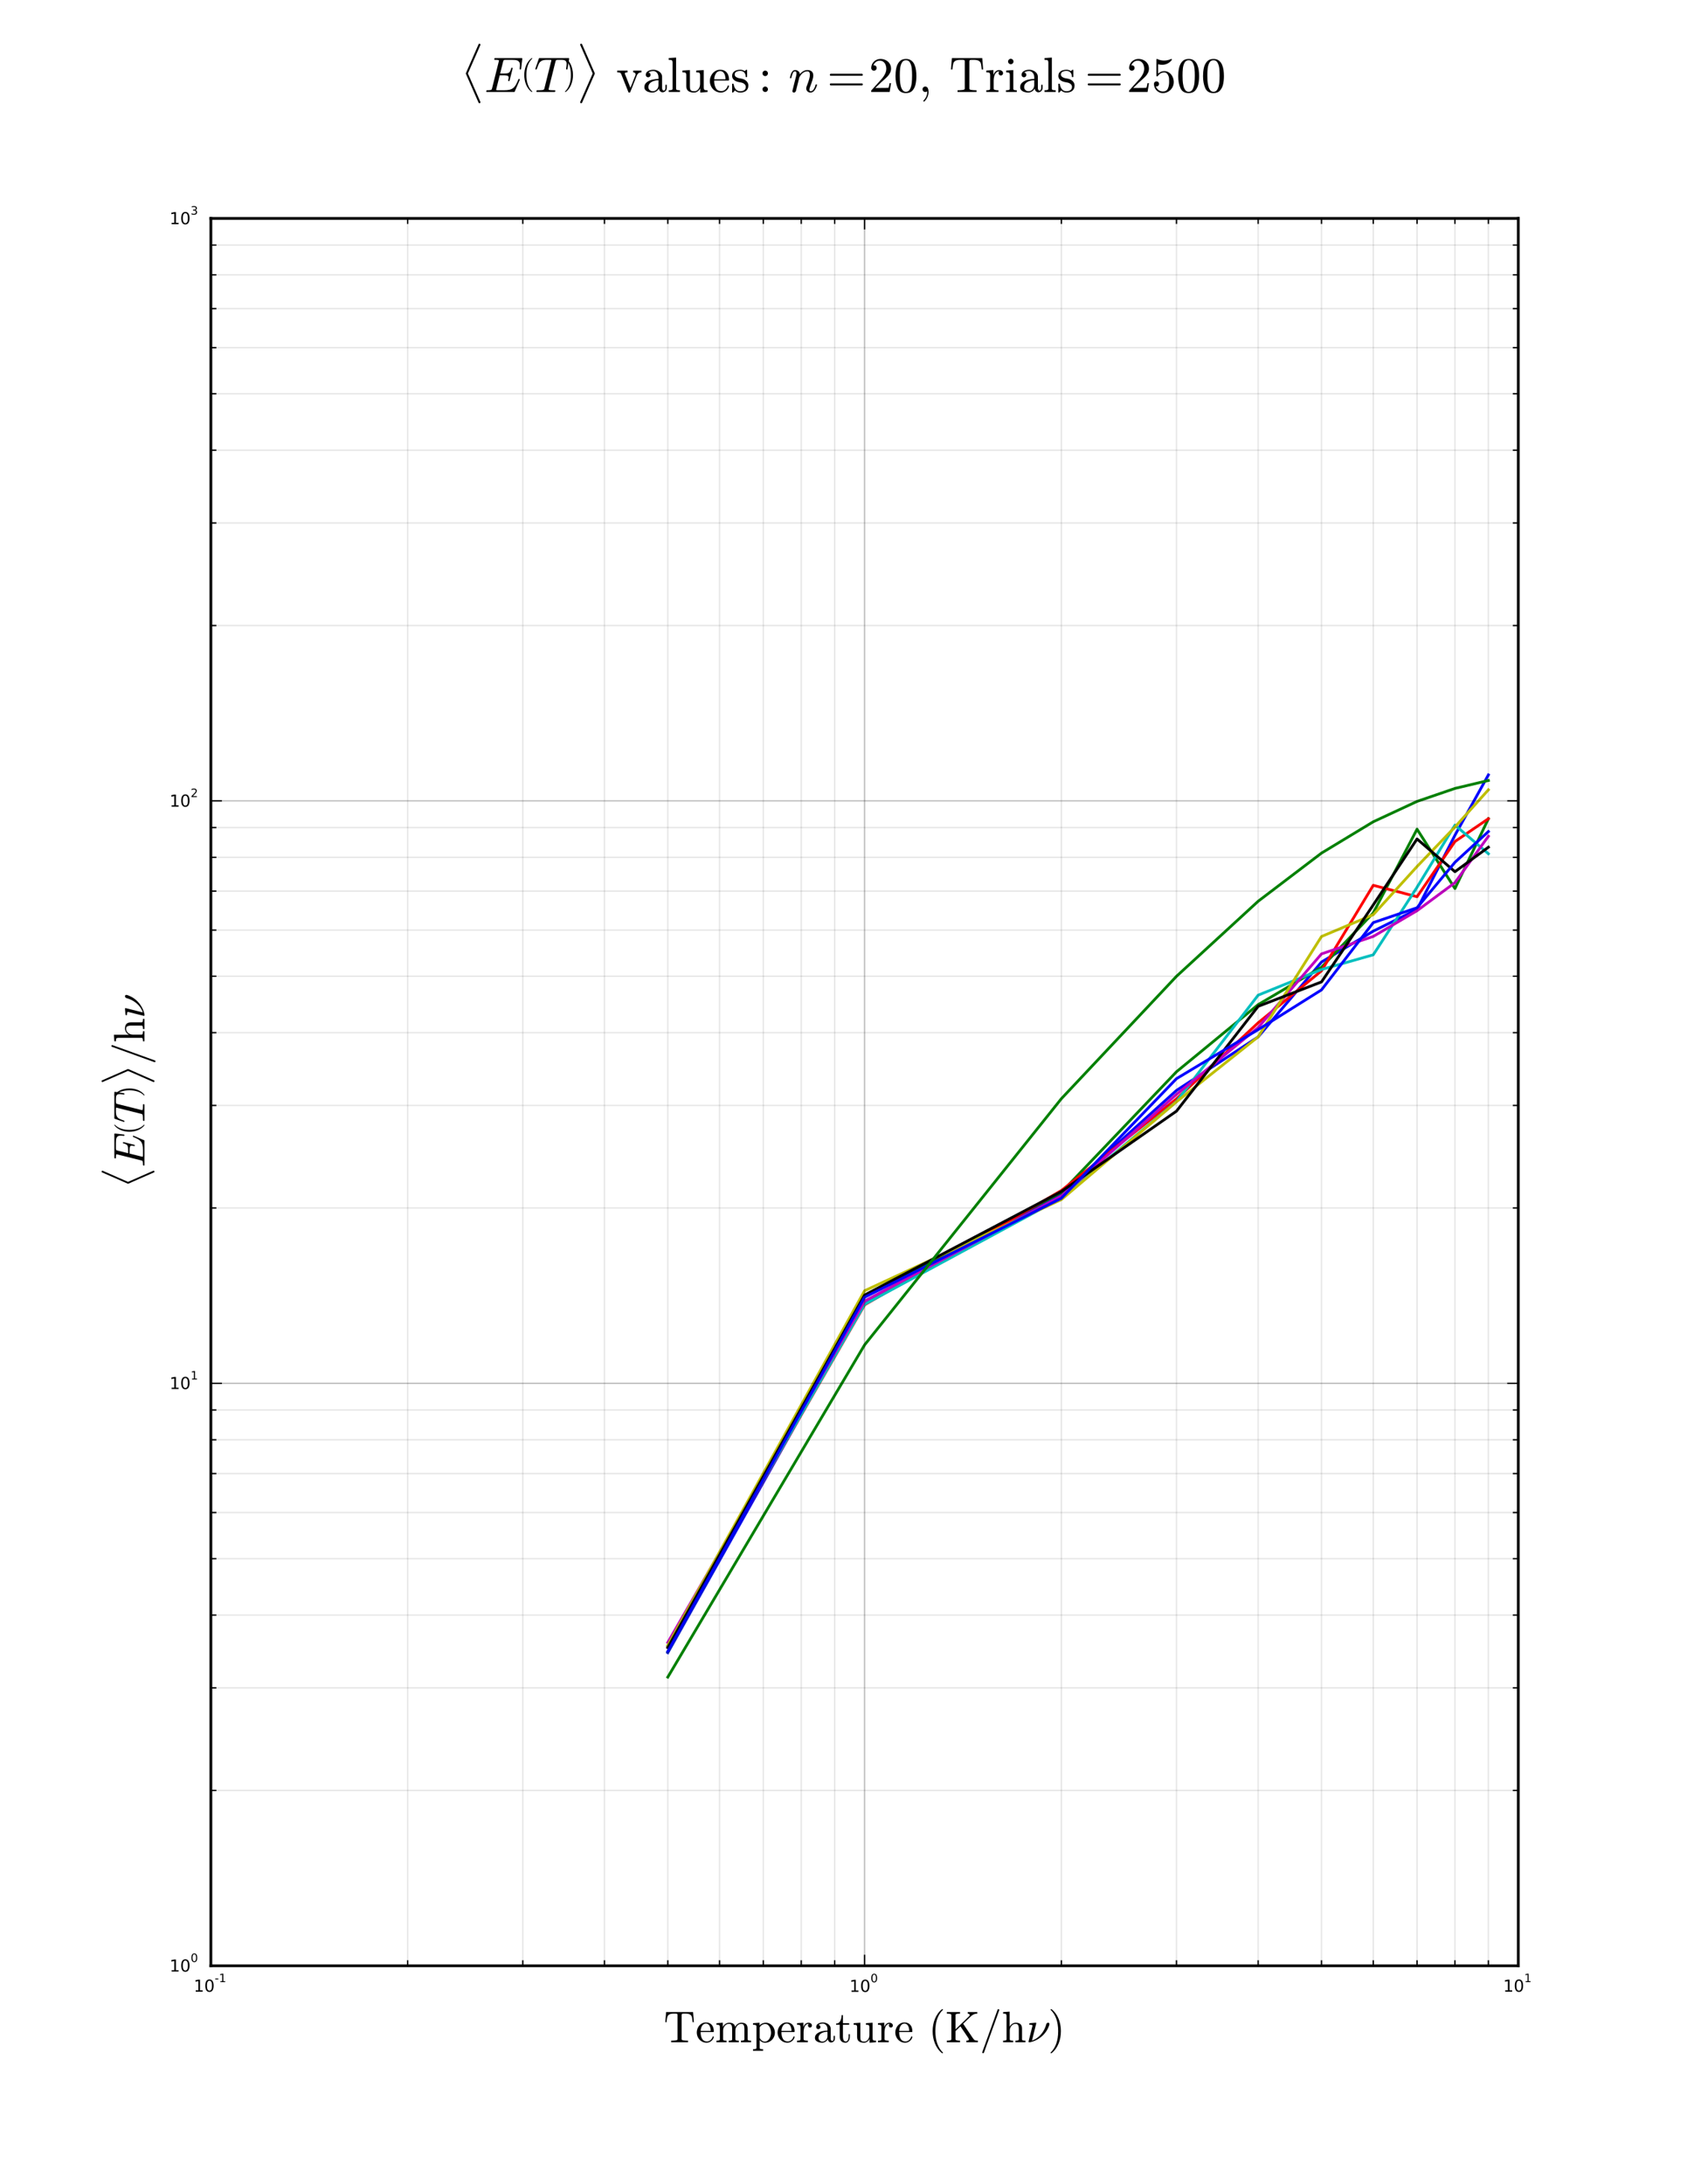 <?xml version="1.0" encoding="utf-8" standalone="no"?>
<!DOCTYPE svg PUBLIC "-//W3C//DTD SVG 1.1//EN"
  "http://www.w3.org/Graphics/SVG/1.1/DTD/svg11.dtd">
<!-- Created with matplotlib (http://matplotlib.org/) -->
<svg height="792pt" version="1.1" viewBox="0 0 612 792" width="612pt" xmlns="http://www.w3.org/2000/svg" xmlns:xlink="http://www.w3.org/1999/xlink">
 <defs>
  <style type="text/css">
*{stroke-linecap:butt;stroke-linejoin:round;}
  </style>
 </defs>
 <g id="figure_1">
  <g id="patch_1">
   <path d="
M0 792
L612 792
L612 0
L0 0
z
" style="fill:#ffffff;"/>
  </g>
  <g id="axes_1">
   <g id="patch_2">
    <path d="
M76.5 712.8
L550.8 712.8
L550.8 79.2
L76.5 79.2
z
" style="fill:#ffffff;"/>
   </g>
   <g id="line2d_1">
    <path clip-path="url(#p9df4629549)" d="
M242.261 599.271
L313.65 471.964
L385.039 433.063
L426.799 395.393
L456.429 375.979
L479.411 348.828
L498.189 337.633
L514.065 329.772
L527.818 302.859
L539.949 280.979" style="fill:none;stroke:#0000ff;stroke-linecap:square;"/>
   </g>
   <g id="line2d_2">
    <path clip-path="url(#p9df4629549)" d="
M242.261 598.978
L313.65 470.253
L385.039 432.383
L426.799 388.625
L456.429 364.277
L479.411 350.726
L498.189 331.029
L514.065 300.665
L527.818 322.195
L539.949 296.882" style="fill:none;stroke:#008000;stroke-linecap:square;"/>
   </g>
   <g id="line2d_3">
    <path clip-path="url(#p9df4629549)" d="
M242.261 596.996
L313.65 473.148
L385.039 431.69
L426.799 398.47
L456.429 370.871
L479.411 352.019
L498.189 321.015
L514.065 325.159
L527.818 305.138
L539.949 296.869" style="fill:none;stroke:#ff0000;stroke-linecap:square;"/>
   </g>
   <g id="line2d_4">
    <path clip-path="url(#p9df4629549)" d="
M242.261 596.775
L313.65 472.958
L385.039 434.381
L426.799 399.414
L456.429 360.843
L479.411 351.54
L498.189 346.216
L514.065 321.72
L527.818 299.182
L539.949 309.573" style="fill:none;stroke:#00bfbf;stroke-linecap:square;"/>
   </g>
   <g id="line2d_5">
    <path clip-path="url(#p9df4629549)" d="
M242.261 595.574
L313.65 471.784
L385.039 433.691
L426.799 396.824
L456.429 372.583
L479.411 345.881
L498.189 339.551
L514.065 330.231
L527.818 320.052
L539.949 303.226" style="fill:none;stroke:#bf00bf;stroke-linecap:square;"/>
   </g>
   <g id="line2d_6">
    <path clip-path="url(#p9df4629549)" d="
M242.261 596.641
L313.65 468.032
L385.039 434.967
L426.799 399.513
L456.429 375.953
L479.411 339.579
L498.189 331.661
L514.065 314.205
L527.818 299.879
L539.949 286.385" style="fill:none;stroke:#bfbf00;stroke-linecap:square;"/>
   </g>
   <g id="line2d_7">
    <path clip-path="url(#p9df4629549)" d="
M242.261 597.456
L313.65 469.602
L385.039 432.051
L426.799 402.904
L456.429 364.907
L479.411 356.045
L498.189 328.12
L514.065 304.219
L527.818 316.087
L539.949 307.207" style="fill:none;stroke:#000000;stroke-linecap:square;"/>
   </g>
   <g id="line2d_8">
    <path clip-path="url(#p9df4629549)" d="
M242.261 598.827
L313.65 470.383
L385.039 434.486
L426.799 391.128
L456.429 373.341
L479.411 358.936
L498.189 334.544
L514.065 329.153
L527.818 312.678
L539.949 301.526" style="fill:none;stroke:#0000ff;stroke-linecap:square;"/>
   </g>
   <g id="line2d_9">
    <path clip-path="url(#p9df4629549)" d="
M242.261 608.131
L313.65 487.674
L385.039 398.387
L426.799 354.012
L456.429 326.796
L479.411 309.33
L498.189 297.974
L514.065 290.597
L527.818 285.886
L539.949 283.006" style="fill:none;stroke:#008000;stroke-linecap:square;"/>
   </g>
   <g id="patch_3">
    <path d="
M76.5 79.2
L550.8 79.2" style="fill:none;stroke:#000000;stroke-linecap:square;stroke-linejoin:miter;"/>
   </g>
   <g id="patch_4">
    <path d="
M550.8 712.8
L550.8 79.2" style="fill:none;stroke:#000000;stroke-linecap:square;stroke-linejoin:miter;"/>
   </g>
   <g id="patch_5">
    <path d="
M76.5 712.8
L550.8 712.8" style="fill:none;stroke:#000000;stroke-linecap:square;stroke-linejoin:miter;"/>
   </g>
   <g id="patch_6">
    <path d="
M76.5 712.8
L76.5 79.2" style="fill:none;stroke:#000000;stroke-linecap:square;stroke-linejoin:miter;"/>
   </g>
   <g id="matplotlib.axis_1">
    <g id="xtick_1">
     <g id="line2d_10">
      <path clip-path="url(#p9df4629549)" d="
M76.5 712.8
L76.5 79.2" style="fill:none;opacity:0.25;stroke:#000000;stroke-linecap:square;stroke-width:0.5;"/>
     </g>
     <g id="line2d_11">
      <defs>
       <path d="
M0 0
L0 -4" id="m93b0483c22" style="stroke:#000000;stroke-width:0.5;"/>
      </defs>
      <g>
       <use style="stroke:#000000;stroke-width:0.5;" x="76.5" xlink:href="#m93b0483c22" y="712.8"/>
      </g>
     </g>
     <g id="line2d_12">
      <defs>
       <path d="
M0 0
L0 4" id="m741efc42ff" style="stroke:#000000;stroke-width:0.5;"/>
      </defs>
      <g>
       <use style="stroke:#000000;stroke-width:0.5;" x="76.5" xlink:href="#m741efc42ff" y="79.2"/>
      </g>
     </g>
     <g id="text_1">
      <!-- $\mathdefault{10^{-1}}$ -->
      <defs>
       <path d="
M12.406 8.297
L28.516 8.297
L28.516 63.922
L10.984 60.406
L10.984 69.391
L28.422 72.906
L38.281 72.906
L38.281 8.297
L54.391 8.297
L54.391 0
L12.406 0
z
" id="DejaVuSans-31"/>
       <path d="
M31.781 66.406
Q24.172 66.406 20.328 58.906
Q16.5 51.422 16.5 36.375
Q16.5 21.391 20.328 13.891
Q24.172 6.391 31.781 6.391
Q39.453 6.391 43.281 13.891
Q47.125 21.391 47.125 36.375
Q47.125 51.422 43.281 58.906
Q39.453 66.406 31.781 66.406
M31.781 74.219
Q44.047 74.219 50.516 64.516
Q56.984 54.828 56.984 36.375
Q56.984 17.969 50.516 8.266
Q44.047 -1.422 31.781 -1.422
Q19.531 -1.422 13.062 8.266
Q6.594 17.969 6.594 36.375
Q6.594 54.828 13.062 64.516
Q19.531 74.219 31.781 74.219" id="DejaVuSans-30"/>
       <path d="
M4.891 31.391
L31.203 31.391
L31.203 23.391
L4.891 23.391
z
" id="DejaVuSans-2d"/>
      </defs>
      <g transform="translate(70.26 722.212)scale(0.06 -0.06)">
       <use transform="translate(0.0 0.153)" xlink:href="#DejaVuSans-31"/>
       <use transform="translate(63.623 0.153)" xlink:href="#DejaVuSans-30"/>
       <use transform="translate(127.246 57.966)scale(0.7)" xlink:href="#DejaVuSans-2d"/>
       <use transform="translate(152.505 57.966)scale(0.7)" xlink:href="#DejaVuSans-31"/>
      </g>
     </g>
    </g>
    <g id="xtick_2">
     <g id="line2d_13">
      <path clip-path="url(#p9df4629549)" d="
M313.65 712.8
L313.65 79.2" style="fill:none;opacity:0.25;stroke:#000000;stroke-linecap:square;stroke-width:0.5;"/>
     </g>
     <g id="line2d_14">
      <g>
       <use style="stroke:#000000;stroke-width:0.5;" x="313.65" xlink:href="#m93b0483c22" y="712.8"/>
      </g>
     </g>
     <g id="line2d_15">
      <g>
       <use style="stroke:#000000;stroke-width:0.5;" x="313.65" xlink:href="#m741efc42ff" y="79.2"/>
      </g>
     </g>
     <g id="text_2">
      <!-- $\mathdefault{10^{0}}$ -->
      <g transform="translate(308.16 722.272)scale(0.06 -0.06)">
       <use transform="translate(0.0 0.234)" xlink:href="#DejaVuSans-31"/>
       <use transform="translate(63.623 0.234)" xlink:href="#DejaVuSans-30"/>
       <use transform="translate(127.246 58.047)scale(0.7)" xlink:href="#DejaVuSans-30"/>
      </g>
     </g>
    </g>
    <g id="xtick_3">
     <g id="line2d_16">
      <path clip-path="url(#p9df4629549)" d="
M550.8 712.8
L550.8 79.2" style="fill:none;opacity:0.25;stroke:#000000;stroke-linecap:square;stroke-width:0.5;"/>
     </g>
     <g id="line2d_17">
      <g>
       <use style="stroke:#000000;stroke-width:0.5;" x="550.8" xlink:href="#m93b0483c22" y="712.8"/>
      </g>
     </g>
     <g id="line2d_18">
      <g>
       <use style="stroke:#000000;stroke-width:0.5;" x="550.8" xlink:href="#m741efc42ff" y="79.2"/>
      </g>
     </g>
     <g id="text_3">
      <!-- $\mathdefault{10^{1}}$ -->
      <g transform="translate(545.31 722.212)scale(0.06 -0.06)">
       <use transform="translate(0.0 0.153)" xlink:href="#DejaVuSans-31"/>
       <use transform="translate(63.623 0.153)" xlink:href="#DejaVuSans-30"/>
       <use transform="translate(127.246 57.966)scale(0.7)" xlink:href="#DejaVuSans-31"/>
      </g>
     </g>
    </g>
    <g id="xtick_4">
     <g id="line2d_19">
      <path clip-path="url(#p9df4629549)" d="
M147.889 712.8
L147.889 79.2" style="fill:none;opacity:0.1;stroke:#000000;stroke-linecap:square;stroke-width:0.5;"/>
     </g>
     <g id="line2d_20">
      <defs>
       <path d="
M0 0
L0 -2" id="m177f7580d0" style="stroke:#000000;stroke-width:0.5;"/>
      </defs>
      <g>
       <use style="stroke:#000000;stroke-width:0.5;" x="147.889" xlink:href="#m177f7580d0" y="712.8"/>
      </g>
     </g>
     <g id="line2d_21">
      <defs>
       <path d="
M0 0
L0 2" id="m5284c7e2a0" style="stroke:#000000;stroke-width:0.5;"/>
      </defs>
      <g>
       <use style="stroke:#000000;stroke-width:0.5;" x="147.889" xlink:href="#m5284c7e2a0" y="79.2"/>
      </g>
     </g>
    </g>
    <g id="xtick_5">
     <g id="line2d_22">
      <path clip-path="url(#p9df4629549)" d="
M189.649 712.8
L189.649 79.2" style="fill:none;opacity:0.1;stroke:#000000;stroke-linecap:square;stroke-width:0.5;"/>
     </g>
     <g id="line2d_23">
      <g>
       <use style="stroke:#000000;stroke-width:0.5;" x="189.649" xlink:href="#m177f7580d0" y="712.8"/>
      </g>
     </g>
     <g id="line2d_24">
      <g>
       <use style="stroke:#000000;stroke-width:0.5;" x="189.649" xlink:href="#m5284c7e2a0" y="79.2"/>
      </g>
     </g>
    </g>
    <g id="xtick_6">
     <g id="line2d_25">
      <path clip-path="url(#p9df4629549)" d="
M219.279 712.8
L219.279 79.2" style="fill:none;opacity:0.1;stroke:#000000;stroke-linecap:square;stroke-width:0.5;"/>
     </g>
     <g id="line2d_26">
      <g>
       <use style="stroke:#000000;stroke-width:0.5;" x="219.279" xlink:href="#m177f7580d0" y="712.8"/>
      </g>
     </g>
     <g id="line2d_27">
      <g>
       <use style="stroke:#000000;stroke-width:0.5;" x="219.279" xlink:href="#m5284c7e2a0" y="79.2"/>
      </g>
     </g>
    </g>
    <g id="xtick_7">
     <g id="line2d_28">
      <path clip-path="url(#p9df4629549)" d="
M242.261 712.8
L242.261 79.2" style="fill:none;opacity:0.1;stroke:#000000;stroke-linecap:square;stroke-width:0.5;"/>
     </g>
     <g id="line2d_29">
      <g>
       <use style="stroke:#000000;stroke-width:0.5;" x="242.261" xlink:href="#m177f7580d0" y="712.8"/>
      </g>
     </g>
     <g id="line2d_30">
      <g>
       <use style="stroke:#000000;stroke-width:0.5;" x="242.261" xlink:href="#m5284c7e2a0" y="79.2"/>
      </g>
     </g>
    </g>
    <g id="xtick_8">
     <g id="line2d_31">
      <path clip-path="url(#p9df4629549)" d="
M261.039 712.8
L261.039 79.2" style="fill:none;opacity:0.1;stroke:#000000;stroke-linecap:square;stroke-width:0.5;"/>
     </g>
     <g id="line2d_32">
      <g>
       <use style="stroke:#000000;stroke-width:0.5;" x="261.039" xlink:href="#m177f7580d0" y="712.8"/>
      </g>
     </g>
     <g id="line2d_33">
      <g>
       <use style="stroke:#000000;stroke-width:0.5;" x="261.039" xlink:href="#m5284c7e2a0" y="79.2"/>
      </g>
     </g>
    </g>
    <g id="xtick_9">
     <g id="line2d_34">
      <path clip-path="url(#p9df4629549)" d="
M276.915 712.8
L276.915 79.2" style="fill:none;opacity:0.1;stroke:#000000;stroke-linecap:square;stroke-width:0.5;"/>
     </g>
     <g id="line2d_35">
      <g>
       <use style="stroke:#000000;stroke-width:0.5;" x="276.915" xlink:href="#m177f7580d0" y="712.8"/>
      </g>
     </g>
     <g id="line2d_36">
      <g>
       <use style="stroke:#000000;stroke-width:0.5;" x="276.915" xlink:href="#m5284c7e2a0" y="79.2"/>
      </g>
     </g>
    </g>
    <g id="xtick_10">
     <g id="line2d_37">
      <path clip-path="url(#p9df4629549)" d="
M290.668 712.8
L290.668 79.2" style="fill:none;opacity:0.1;stroke:#000000;stroke-linecap:square;stroke-width:0.5;"/>
     </g>
     <g id="line2d_38">
      <g>
       <use style="stroke:#000000;stroke-width:0.5;" x="290.668" xlink:href="#m177f7580d0" y="712.8"/>
      </g>
     </g>
     <g id="line2d_39">
      <g>
       <use style="stroke:#000000;stroke-width:0.5;" x="290.668" xlink:href="#m5284c7e2a0" y="79.2"/>
      </g>
     </g>
    </g>
    <g id="xtick_11">
     <g id="line2d_40">
      <path clip-path="url(#p9df4629549)" d="
M302.799 712.8
L302.799 79.2" style="fill:none;opacity:0.1;stroke:#000000;stroke-linecap:square;stroke-width:0.5;"/>
     </g>
     <g id="line2d_41">
      <g>
       <use style="stroke:#000000;stroke-width:0.5;" x="302.799" xlink:href="#m177f7580d0" y="712.8"/>
      </g>
     </g>
     <g id="line2d_42">
      <g>
       <use style="stroke:#000000;stroke-width:0.5;" x="302.799" xlink:href="#m5284c7e2a0" y="79.2"/>
      </g>
     </g>
    </g>
    <g id="xtick_12">
     <g id="line2d_43">
      <path clip-path="url(#p9df4629549)" d="
M385.039 712.8
L385.039 79.2" style="fill:none;opacity:0.1;stroke:#000000;stroke-linecap:square;stroke-width:0.5;"/>
     </g>
     <g id="line2d_44">
      <g>
       <use style="stroke:#000000;stroke-width:0.5;" x="385.039" xlink:href="#m177f7580d0" y="712.8"/>
      </g>
     </g>
     <g id="line2d_45">
      <g>
       <use style="stroke:#000000;stroke-width:0.5;" x="385.039" xlink:href="#m5284c7e2a0" y="79.2"/>
      </g>
     </g>
    </g>
    <g id="xtick_13">
     <g id="line2d_46">
      <path clip-path="url(#p9df4629549)" d="
M426.799 712.8
L426.799 79.2" style="fill:none;opacity:0.1;stroke:#000000;stroke-linecap:square;stroke-width:0.5;"/>
     </g>
     <g id="line2d_47">
      <g>
       <use style="stroke:#000000;stroke-width:0.5;" x="426.799" xlink:href="#m177f7580d0" y="712.8"/>
      </g>
     </g>
     <g id="line2d_48">
      <g>
       <use style="stroke:#000000;stroke-width:0.5;" x="426.799" xlink:href="#m5284c7e2a0" y="79.2"/>
      </g>
     </g>
    </g>
    <g id="xtick_14">
     <g id="line2d_49">
      <path clip-path="url(#p9df4629549)" d="
M456.429 712.8
L456.429 79.2" style="fill:none;opacity:0.1;stroke:#000000;stroke-linecap:square;stroke-width:0.5;"/>
     </g>
     <g id="line2d_50">
      <g>
       <use style="stroke:#000000;stroke-width:0.5;" x="456.429" xlink:href="#m177f7580d0" y="712.8"/>
      </g>
     </g>
     <g id="line2d_51">
      <g>
       <use style="stroke:#000000;stroke-width:0.5;" x="456.429" xlink:href="#m5284c7e2a0" y="79.2"/>
      </g>
     </g>
    </g>
    <g id="xtick_15">
     <g id="line2d_52">
      <path clip-path="url(#p9df4629549)" d="
M479.411 712.8
L479.411 79.2" style="fill:none;opacity:0.1;stroke:#000000;stroke-linecap:square;stroke-width:0.5;"/>
     </g>
     <g id="line2d_53">
      <g>
       <use style="stroke:#000000;stroke-width:0.5;" x="479.411" xlink:href="#m177f7580d0" y="712.8"/>
      </g>
     </g>
     <g id="line2d_54">
      <g>
       <use style="stroke:#000000;stroke-width:0.5;" x="479.411" xlink:href="#m5284c7e2a0" y="79.2"/>
      </g>
     </g>
    </g>
    <g id="xtick_16">
     <g id="line2d_55">
      <path clip-path="url(#p9df4629549)" d="
M498.189 712.8
L498.189 79.2" style="fill:none;opacity:0.1;stroke:#000000;stroke-linecap:square;stroke-width:0.5;"/>
     </g>
     <g id="line2d_56">
      <g>
       <use style="stroke:#000000;stroke-width:0.5;" x="498.189" xlink:href="#m177f7580d0" y="712.8"/>
      </g>
     </g>
     <g id="line2d_57">
      <g>
       <use style="stroke:#000000;stroke-width:0.5;" x="498.189" xlink:href="#m5284c7e2a0" y="79.2"/>
      </g>
     </g>
    </g>
    <g id="xtick_17">
     <g id="line2d_58">
      <path clip-path="url(#p9df4629549)" d="
M514.065 712.8
L514.065 79.2" style="fill:none;opacity:0.1;stroke:#000000;stroke-linecap:square;stroke-width:0.5;"/>
     </g>
     <g id="line2d_59">
      <g>
       <use style="stroke:#000000;stroke-width:0.5;" x="514.065" xlink:href="#m177f7580d0" y="712.8"/>
      </g>
     </g>
     <g id="line2d_60">
      <g>
       <use style="stroke:#000000;stroke-width:0.5;" x="514.065" xlink:href="#m5284c7e2a0" y="79.2"/>
      </g>
     </g>
    </g>
    <g id="xtick_18">
     <g id="line2d_61">
      <path clip-path="url(#p9df4629549)" d="
M527.818 712.8
L527.818 79.2" style="fill:none;opacity:0.1;stroke:#000000;stroke-linecap:square;stroke-width:0.5;"/>
     </g>
     <g id="line2d_62">
      <g>
       <use style="stroke:#000000;stroke-width:0.5;" x="527.818" xlink:href="#m177f7580d0" y="712.8"/>
      </g>
     </g>
     <g id="line2d_63">
      <g>
       <use style="stroke:#000000;stroke-width:0.5;" x="527.818" xlink:href="#m5284c7e2a0" y="79.2"/>
      </g>
     </g>
    </g>
    <g id="xtick_19">
     <g id="line2d_64">
      <path clip-path="url(#p9df4629549)" d="
M539.949 712.8
L539.949 79.2" style="fill:none;opacity:0.1;stroke:#000000;stroke-linecap:square;stroke-width:0.5;"/>
     </g>
     <g id="line2d_65">
      <g>
       <use style="stroke:#000000;stroke-width:0.5;" x="539.949" xlink:href="#m177f7580d0" y="712.8"/>
      </g>
     </g>
     <g id="line2d_66">
      <g>
       <use style="stroke:#000000;stroke-width:0.5;" x="539.949" xlink:href="#m5284c7e2a0" y="79.2"/>
      </g>
     </g>
    </g>
    <g id="text_4">
     <!-- $\mathrm{Temperature\,(K/h\nu )}$ -->
     <defs>
      <path d="
M3.078 0
L3.078 3.516
Q13.375 3.516 13.375 6.688
L13.375 61.625
Q13.375 64.797 3.078 64.797
L3.078 68.312
L33.016 68.312
L33.016 64.797
Q22.703 64.797 22.703 61.625
L22.703 29.203
L53.609 58.891
Q54.891 60.25 54.891 61.625
Q54.891 63.188 53.547 63.984
Q52.203 64.797 50.484 64.797
L50.484 68.312
L72.219 68.312
L72.219 64.797
Q64.016 64.797 57.812 58.891
L40.094 41.891
L62.016 9.422
Q64.703 5.469 66.719 4.484
Q68.75 3.516 73.578 3.516
L73.578 0
L47.406 0
L47.406 3.516
Q49.812 3.516 51.438 4
Q53.078 4.5 53.078 6.297
Q53.078 7.516 51.812 9.422
L33.891 35.984
L22.703 25.203
L22.703 6.688
Q22.703 3.516 33.016 3.516
L33.016 0
z
" id="Cmr10-4b"/>
      <path d="
M5.609 -23
Q5.609 -22.703 5.719 -22.609
L40.484 73.781
Q40.672 74.359 41.156 74.672
Q41.656 75 42.281 75
Q43.172 75 43.719 74.453
Q44.281 73.922 44.281 73
L44.281 72.609
L9.516 -23.781
Q8.938 -25 7.625 -25
Q6.781 -25 6.188 -24.406
Q5.609 -23.828 5.609 -23" id="Cmmi10-3d"/>
      <path d="
M2.984 0
L2.984 3.516
Q6.391 3.516 8.594 4.047
Q10.797 4.594 10.797 6.688
L10.797 33.984
Q10.797 36.672 9.984 37.859
Q9.188 39.062 7.672 39.328
Q6.156 39.594 2.984 39.594
L2.984 43.109
L17.484 44.188
L17.484 34.422
Q19.484 38.719 23.406 41.453
Q27.344 44.188 31.984 44.188
Q43.5 44.188 45.516 34.812
Q47.516 39.016 51.359 41.594
Q55.219 44.188 59.812 44.188
Q64.359 44.188 67.453 42.719
Q70.562 41.266 72.125 38.25
Q73.688 35.25 73.688 30.719
L73.688 6.688
Q73.688 4.594 75.906 4.047
Q78.125 3.516 81.5 3.516
L81.5 0
L58.594 0
L58.594 3.516
Q62.016 3.516 64.203 4.047
Q66.406 4.594 66.406 6.688
L66.406 30.422
Q66.406 35.453 64.984 38.531
Q63.578 41.609 59.188 41.609
Q53.422 41.609 49.656 36.969
Q45.906 32.328 45.906 26.422
L45.906 6.688
Q45.906 4.594 48.094 4.047
Q50.297 3.516 53.719 3.516
L53.719 0
L30.812 0
L30.812 3.516
Q34.234 3.516 36.422 4.047
Q38.625 4.594 38.625 6.688
L38.625 30.422
Q38.625 35.297 37.203 38.453
Q35.797 41.609 31.391 41.609
Q25.594 41.609 21.844 36.969
Q18.109 32.328 18.109 26.422
L18.109 6.688
Q18.109 4.594 20.312 4.047
Q22.516 3.516 25.875 3.516
L25.875 0
z
" id="Cmr10-6d"/>
      <path d="
M6.5 -25
Q5.609 -25 5.609 -24.125
Q5.609 -23.688 5.812 -23.484
Q22.906 -6.781 22.906 25
Q22.906 56.781 6 73.297
Q5.609 73.531 5.609 74.125
Q5.609 74.469 5.875 74.734
Q6.156 75 6.5 75
L7.422 75
Q7.719 75 7.906 74.812
Q15.094 69.141 19.875 61.031
Q24.656 52.938 26.875 43.75
Q29.109 34.578 29.109 25
Q29.109 17.922 27.906 11.062
Q26.703 4.203 24.094 -2.453
Q21.484 -9.125 17.484 -14.766
Q13.484 -20.406 7.906 -24.812
Q7.719 -25 7.422 -25
z
" id="Cmr10-29"/>
      <path d="
M6.297 0
Q5.078 0 5.078 1.312
L13.625 35.297
Q14.016 37.016 14.109 37.984
Q14.109 39.594 7.625 39.594
Q6.594 39.594 6.594 40.922
Q6.641 41.156 6.812 41.797
Q6.984 42.438 7.25 42.766
Q7.516 43.109 8.016 43.109
L21.484 44.188
Q22.703 44.188 22.703 42.922
L12.891 3.719
Q20.797 6.344 27.453 11.953
Q34.125 17.578 38.734 25.188
Q43.359 32.812 45.406 41.016
Q45.797 42.438 46.969 43.312
Q48.141 44.188 49.609 44.188
Q50.922 44.188 51.75 43.406
Q52.594 42.625 52.594 41.312
Q52.594 39.703 51.266 36.406
Q49.953 33.109 48.688 30.516
Q44.734 22.656 38.188 16.109
Q34.078 12.016 29.359 8.844
Q24.656 5.672 19.531 3.438
Q14.406 1.219 8.688 0
z
" id="Cmmi10-ba"/>
      <path d="
M2.594 0
L2.594 3.516
Q6 3.516 8.203 4.047
Q10.406 4.594 10.406 6.688
L10.406 33.984
Q10.406 36.672 9.594 37.859
Q8.797 39.062 7.281 39.328
Q5.766 39.594 2.594 39.594
L2.594 43.109
L16.891 44.188
L16.891 34.422
Q18.5 38.766 21.484 41.469
Q24.469 44.188 28.719 44.188
Q31.688 44.188 34.031 42.422
Q36.375 40.672 36.375 37.797
Q36.375 35.984 35.078 34.641
Q33.797 33.297 31.891 33.297
Q30.031 33.297 28.703 34.609
Q27.391 35.938 27.391 37.797
Q27.391 40.484 29.297 41.609
L28.719 41.609
Q24.656 41.609 22.094 38.672
Q19.531 35.75 18.453 31.391
Q17.391 27.047 17.391 23.094
L17.391 6.688
Q17.391 3.516 27.094 3.516
L27.094 0
z
" id="Cmr10-72"/>
      <path d="
M16.891 0
L16.891 3.516
Q21.922 3.516 26.656 4.078
Q31.391 4.641 31.391 6.688
L31.391 61.625
Q31.391 63.766 30.188 64.281
Q29 64.797 26.312 64.797
L22.125 64.797
Q13.875 64.797 10.406 61.188
Q8.594 59.375 7.812 55.391
Q7.031 51.422 6.5 45.406
L3.609 45.406
L5.516 68.312
L66.609 68.312
L68.5 45.406
L65.578 45.406
Q64.984 51.859 64.281 55.641
Q63.578 59.422 61.719 61.188
Q58.203 64.797 50 64.797
L45.797 64.797
Q44 64.797 43 64.641
Q42 64.5 41.359 63.797
Q40.719 63.094 40.719 61.625
L40.719 6.688
Q40.719 4.641 45.453 4.078
Q50.203 3.516 55.172 3.516
L55.172 0
z
" id="Cmr10-54"/>
      <path d="
M2.984 0
L2.984 3.516
Q6.391 3.516 8.594 4.047
Q10.797 4.594 10.797 6.688
L10.797 59.188
Q10.797 61.859 9.984 63.062
Q9.188 64.266 7.672 64.531
Q6.156 64.797 2.984 64.797
L2.984 68.312
L17.828 69.391
L17.828 35.016
Q19.922 39.156 23.672 41.672
Q27.438 44.188 31.984 44.188
Q38.922 44.188 42.406 40.859
Q45.906 37.547 45.906 30.719
L45.906 6.688
Q45.906 4.594 48.094 4.047
Q50.297 3.516 53.719 3.516
L53.719 0
L30.812 0
L30.812 3.516
Q34.234 3.516 36.422 4.047
Q38.625 4.594 38.625 6.688
L38.625 30.422
Q38.625 35.297 37.203 38.453
Q35.797 41.609 31.391 41.609
Q25.594 41.609 21.844 36.969
Q18.109 32.328 18.109 26.422
L18.109 6.688
Q18.109 4.594 20.312 4.047
Q22.516 3.516 25.875 3.516
L25.875 0
z
" id="Cmr10-68"/>
      <path d="
M31 -24.812
Q25.438 -20.406 21.406 -14.719
Q17.391 -9.031 14.812 -2.578
Q12.25 3.859 10.984 10.891
Q9.719 17.922 9.719 25
Q9.719 32.172 10.984 39.203
Q12.25 46.234 14.859 52.734
Q17.484 59.234 21.531 64.891
Q25.594 70.562 31 74.812
Q31 75 31.5 75
L32.422 75
Q32.719 75 32.953 74.734
Q33.203 74.469 33.203 74.125
Q33.203 73.688 33.016 73.484
Q28.125 68.703 24.875 63.234
Q21.625 57.766 19.641 51.578
Q17.672 45.406 16.797 38.781
Q15.922 32.172 15.922 25
Q15.922 -6.781 32.906 -23.297
Q33.203 -23.578 33.203 -24.125
Q33.203 -24.359 32.938 -24.672
Q32.672 -25 32.422 -25
L31.5 -25
Q31 -25 31 -24.812" id="Cmr10-28"/>
      <path d="
M24.906 -1.125
Q18.797 -1.125 13.688 2.078
Q8.594 5.281 5.688 10.625
Q2.781 15.969 2.781 21.922
Q2.781 27.781 5.438 33.047
Q8.109 38.328 12.859 41.578
Q17.625 44.828 23.484 44.828
Q28.078 44.828 31.469 43.281
Q34.859 41.75 37.062 39.016
Q39.266 36.281 40.375 32.562
Q41.5 28.859 41.5 24.422
Q41.5 23.094 40.484 23.094
L11.531 23.094
L11.531 22.016
Q11.531 13.719 14.875 7.766
Q18.219 1.812 25.781 1.812
Q28.859 1.812 31.469 3.172
Q34.078 4.547 36 6.984
Q37.938 9.422 38.625 12.203
Q38.719 12.547 38.984 12.812
Q39.266 13.094 39.594 13.094
L40.484 13.094
Q41.5 13.094 41.5 11.812
Q40.094 6.156 35.406 2.516
Q30.719 -1.125 24.906 -1.125
M11.625 25.594
L34.422 25.594
Q34.422 29.344 33.375 33.203
Q32.328 37.062 29.875 39.625
Q27.438 42.188 23.484 42.188
Q17.828 42.188 14.719 36.891
Q11.625 31.594 11.625 25.594" id="Cmr10-65"/>
      <path d="
M10.797 11.922
L10.797 33.984
Q10.797 36.672 9.984 37.859
Q9.188 39.062 7.672 39.328
Q6.156 39.594 2.984 39.594
L2.984 43.109
L18.109 44.188
L18.109 11.922
Q18.109 8.016 18.672 5.828
Q19.234 3.656 21.062 2.578
Q22.906 1.516 26.906 1.516
Q32.281 1.516 35.453 6
Q38.625 10.5 38.625 16.219
L38.625 33.984
Q38.625 36.672 37.797 37.859
Q36.969 39.062 35.469 39.328
Q33.984 39.594 30.812 39.594
L30.812 43.109
L45.906 44.188
L45.906 9.078
Q45.906 6.453 46.703 5.25
Q47.516 4.047 49.016 3.781
Q50.531 3.516 53.719 3.516
L53.719 0
L38.922 -1.125
L38.922 7.328
Q37.062 3.562 33.734 1.219
Q30.422 -1.125 26.422 -1.125
Q19.234 -1.125 15.016 1.922
Q10.797 4.984 10.797 11.922" id="Cmr10-75"/>
      <path d="
M10.203 12.016
L10.203 39.594
L1.906 39.594
L1.906 42.188
Q8.453 42.188 11.516 48.281
Q14.594 54.391 14.594 61.531
L17.484 61.531
L17.484 43.109
L31.594 43.109
L31.594 39.594
L17.484 39.594
L17.484 12.203
Q17.484 8.062 18.875 4.938
Q20.266 1.812 23.875 1.812
Q27.297 1.812 28.812 5.109
Q30.328 8.406 30.328 12.203
L30.328 18.109
L33.203 18.109
L33.203 12.016
Q33.203 8.891 32.047 5.828
Q30.906 2.781 28.656 0.828
Q26.422 -1.125 23.188 -1.125
Q17.188 -1.125 13.688 2.469
Q10.203 6.062 10.203 12.016" id="Cmr10-74"/>
      <path d="
M4 9.812
Q4 15.766 8.688 19.5
Q13.375 23.25 19.938 24.781
Q26.516 26.312 32.422 26.312
L32.422 30.422
Q32.422 33.297 31.156 36
Q29.891 38.719 27.484 40.453
Q25.094 42.188 22.219 42.188
Q15.578 42.188 12.109 39.203
Q14.016 39.203 15.25 37.766
Q16.5 36.328 16.5 34.422
Q16.5 32.422 15.078 31
Q13.672 29.594 11.719 29.594
Q9.719 29.594 8.297 31
Q6.891 32.422 6.891 34.422
Q6.891 39.703 11.672 42.266
Q16.453 44.828 22.219 44.828
Q26.266 44.828 30.359 43.094
Q34.469 41.359 37.078 38.125
Q39.703 34.906 39.703 30.609
L39.703 8.109
Q39.703 6.156 40.531 4.516
Q41.359 2.875 43.109 2.875
Q44.781 2.875 45.578 4.531
Q46.391 6.203 46.391 8.109
L46.391 14.5
L49.312 14.5
L49.312 8.109
Q49.312 5.859 48.141 3.828
Q46.969 1.812 44.984 0.609
Q43.016 -0.594 40.719 -0.594
Q37.797 -0.594 35.672 1.672
Q33.547 3.953 33.297 7.078
Q31.453 3.328 27.828 1.094
Q24.219 -1.125 20.125 -1.125
Q16.312 -1.125 12.625 0
Q8.938 1.125 6.469 3.531
Q4 5.953 4 9.812
M12.109 9.812
Q12.109 6.297 14.688 3.906
Q17.281 1.516 20.797 1.516
Q24.031 1.516 26.656 3.125
Q29.297 4.734 30.859 7.516
Q32.422 10.297 32.422 13.375
L32.422 23.781
Q27.875 23.781 23.109 22.281
Q18.359 20.797 15.234 17.625
Q12.109 14.453 12.109 9.812" id="Cmr10-61"/>
      <path d="
M2.594 -19.391
L2.594 -15.922
Q6 -15.922 8.203 -15.328
Q10.406 -14.75 10.406 -12.703
L10.406 35.5
Q10.406 38.234 8.453 38.906
Q6.5 39.594 2.594 39.594
L2.594 43.109
L17.391 44.188
L17.391 37.984
Q20.125 41.016 23.75 42.594
Q27.391 44.188 31.5 44.188
Q37.406 44.188 42.141 40.984
Q46.875 37.797 49.531 32.594
Q52.203 27.391 52.203 21.578
Q52.203 15.531 49.25 10.297
Q46.297 5.078 41.188 1.969
Q36.078 -1.125 29.984 -1.125
Q22.703 -1.125 17.672 4.781
L17.672 -12.703
Q17.672 -14.75 19.891 -15.328
Q22.125 -15.922 25.484 -15.922
L25.484 -19.391
z

M17.672 9.719
Q19.438 6.156 22.562 3.828
Q25.688 1.516 29.391 1.516
Q32.859 1.516 35.516 3.359
Q38.188 5.219 39.984 8.344
Q41.797 11.469 42.641 14.906
Q43.5 18.359 43.5 21.578
Q43.5 25.594 42.062 30.25
Q40.625 34.906 37.672 38.109
Q34.719 41.312 30.516 41.312
Q26.469 41.312 23.062 39.234
Q19.672 37.156 17.672 33.594
z
" id="Cmr10-70"/>
     </defs>
     <g transform="translate(240.77 740.52)scale(0.16 -0.16)">
      <use xlink:href="#Cmr10-54"/>
      <use transform="translate(72.217 0.0)" xlink:href="#Cmr10-65"/>
      <use transform="translate(116.602 0.0)" xlink:href="#Cmr10-6d"/>
      <use transform="translate(199.902 0.0)" xlink:href="#Cmr10-70"/>
      <use transform="translate(255.42 0.0)" xlink:href="#Cmr10-65"/>
      <use transform="translate(299.805 0.0)" xlink:href="#Cmr10-72"/>
      <use transform="translate(338.916 0.0)" xlink:href="#Cmr10-61"/>
      <use transform="translate(388.916 0.0)" xlink:href="#Cmr10-74"/>
      <use transform="translate(427.734 0.0)" xlink:href="#Cmr10-75"/>
      <use transform="translate(483.252 0.0)" xlink:href="#Cmr10-72"/>
      <use transform="translate(522.363 0.0)" xlink:href="#Cmr10-65"/>
      <use transform="translate(600.068 0.0)" xlink:href="#Cmr10-28"/>
      <use transform="translate(638.887 0.0)" xlink:href="#Cmr10-4b"/>
      <use transform="translate(716.572 0.0)" xlink:href="#Cmmi10-3d"/>
      <use transform="translate(766.572 0.0)" xlink:href="#Cmr10-68"/>
      <use transform="translate(822.09 0.0)" xlink:href="#Cmmi10-ba"/>
      <use transform="translate(871.504 0.0)" xlink:href="#Cmr10-29"/>
     </g>
    </g>
   </g>
   <g id="matplotlib.axis_2">
    <g id="ytick_1">
     <g id="line2d_67">
      <path clip-path="url(#p9df4629549)" d="
M76.5 712.8
L550.8 712.8" style="fill:none;opacity:0.25;stroke:#000000;stroke-linecap:square;stroke-width:0.5;"/>
     </g>
     <g id="line2d_68">
      <defs>
       <path d="
M0 0
L4 0" id="m728421d6d4" style="stroke:#000000;stroke-width:0.5;"/>
      </defs>
      <g>
       <use style="stroke:#000000;stroke-width:0.5;" x="76.5" xlink:href="#m728421d6d4" y="712.8"/>
      </g>
     </g>
     <g id="line2d_69">
      <defs>
       <path d="
M0 0
L-4 0" id="mcb0005524f" style="stroke:#000000;stroke-width:0.5;"/>
      </defs>
      <g>
       <use style="stroke:#000000;stroke-width:0.5;" x="550.8" xlink:href="#mcb0005524f" y="712.8"/>
      </g>
     </g>
     <g id="text_5">
      <!-- $\mathdefault{10^{0}}$ -->
      <g transform="translate(61.52 714.912)scale(0.06 -0.06)">
       <use transform="translate(0.0 0.234)" xlink:href="#DejaVuSans-31"/>
       <use transform="translate(63.623 0.234)" xlink:href="#DejaVuSans-30"/>
       <use transform="translate(127.246 58.047)scale(0.7)" xlink:href="#DejaVuSans-30"/>
      </g>
     </g>
    </g>
    <g id="ytick_2">
     <g id="line2d_70">
      <path clip-path="url(#p9df4629549)" d="
M76.5 501.6
L550.8 501.6" style="fill:none;opacity:0.25;stroke:#000000;stroke-linecap:square;stroke-width:0.5;"/>
     </g>
     <g id="line2d_71">
      <g>
       <use style="stroke:#000000;stroke-width:0.5;" x="76.5" xlink:href="#m728421d6d4" y="501.6"/>
      </g>
     </g>
     <g id="line2d_72">
      <g>
       <use style="stroke:#000000;stroke-width:0.5;" x="550.8" xlink:href="#mcb0005524f" y="501.6"/>
      </g>
     </g>
     <g id="text_6">
      <!-- $\mathdefault{10^{1}}$ -->
      <g transform="translate(61.52 503.682)scale(0.06 -0.06)">
       <use transform="translate(0.0 0.153)" xlink:href="#DejaVuSans-31"/>
       <use transform="translate(63.623 0.153)" xlink:href="#DejaVuSans-30"/>
       <use transform="translate(127.246 57.966)scale(0.7)" xlink:href="#DejaVuSans-31"/>
      </g>
     </g>
    </g>
    <g id="ytick_3">
     <g id="line2d_73">
      <path clip-path="url(#p9df4629549)" d="
M76.5 290.4
L550.8 290.4" style="fill:none;opacity:0.25;stroke:#000000;stroke-linecap:square;stroke-width:0.5;"/>
     </g>
     <g id="line2d_74">
      <g>
       <use style="stroke:#000000;stroke-width:0.5;" x="76.5" xlink:href="#m728421d6d4" y="290.4"/>
      </g>
     </g>
     <g id="line2d_75">
      <g>
       <use style="stroke:#000000;stroke-width:0.5;" x="550.8" xlink:href="#mcb0005524f" y="290.4"/>
      </g>
     </g>
     <g id="text_7">
      <!-- $\mathdefault{10^{2}}$ -->
      <defs>
       <path d="
M19.188 8.297
L53.609 8.297
L53.609 0
L7.328 0
L7.328 8.297
Q12.938 14.109 22.625 23.891
Q32.328 33.688 34.812 36.531
Q39.547 41.844 41.422 45.531
Q43.312 49.219 43.312 52.781
Q43.312 58.594 39.234 62.25
Q35.156 65.922 28.609 65.922
Q23.969 65.922 18.812 64.312
Q13.672 62.703 7.812 59.422
L7.812 69.391
Q13.766 71.781 18.938 73
Q24.125 74.219 28.422 74.219
Q39.75 74.219 46.484 68.547
Q53.219 62.891 53.219 53.422
Q53.219 48.922 51.531 44.891
Q49.859 40.875 45.406 35.406
Q44.188 33.984 37.641 27.219
Q31.109 20.453 19.188 8.297" id="DejaVuSans-32"/>
      </defs>
      <g transform="translate(61.52 292.512)scale(0.06 -0.06)">
       <use transform="translate(0.0 0.234)" xlink:href="#DejaVuSans-31"/>
       <use transform="translate(63.623 0.234)" xlink:href="#DejaVuSans-30"/>
       <use transform="translate(127.246 58.047)scale(0.7)" xlink:href="#DejaVuSans-32"/>
      </g>
     </g>
    </g>
    <g id="ytick_4">
     <g id="line2d_76">
      <path clip-path="url(#p9df4629549)" d="
M76.5 79.2
L550.8 79.2" style="fill:none;opacity:0.25;stroke:#000000;stroke-linecap:square;stroke-width:0.5;"/>
     </g>
     <g id="line2d_77">
      <g>
       <use style="stroke:#000000;stroke-width:0.5;" x="76.5" xlink:href="#m728421d6d4" y="79.2"/>
      </g>
     </g>
     <g id="line2d_78">
      <g>
       <use style="stroke:#000000;stroke-width:0.5;" x="550.8" xlink:href="#mcb0005524f" y="79.2"/>
      </g>
     </g>
     <g id="text_8">
      <!-- $\mathdefault{10^{3}}$ -->
      <defs>
       <path d="
M40.578 39.312
Q47.656 37.797 51.625 33
Q55.609 28.219 55.609 21.188
Q55.609 10.406 48.188 4.484
Q40.766 -1.422 27.094 -1.422
Q22.516 -1.422 17.656 -0.516
Q12.797 0.391 7.625 2.203
L7.625 11.719
Q11.719 9.328 16.594 8.109
Q21.484 6.891 26.812 6.891
Q36.078 6.891 40.938 10.547
Q45.797 14.203 45.797 21.188
Q45.797 27.641 41.281 31.266
Q36.766 34.906 28.719 34.906
L20.219 34.906
L20.219 43.016
L29.109 43.016
Q36.375 43.016 40.234 45.922
Q44.094 48.828 44.094 54.297
Q44.094 59.906 40.109 62.906
Q36.141 65.922 28.719 65.922
Q24.656 65.922 20.016 65.031
Q15.375 64.156 9.812 62.312
L9.812 71.094
Q15.438 72.656 20.344 73.438
Q25.25 74.219 29.594 74.219
Q40.828 74.219 47.359 69.109
Q53.906 64.016 53.906 55.328
Q53.906 49.266 50.438 45.094
Q46.969 40.922 40.578 39.312" id="DejaVuSans-33"/>
      </defs>
      <g transform="translate(61.52 81.312)scale(0.06 -0.06)">
       <use transform="translate(0.0 0.234)" xlink:href="#DejaVuSans-31"/>
       <use transform="translate(63.623 0.234)" xlink:href="#DejaVuSans-30"/>
       <use transform="translate(127.246 58.047)scale(0.7)" xlink:href="#DejaVuSans-33"/>
      </g>
     </g>
    </g>
    <g id="ytick_5">
     <g id="line2d_79">
      <path clip-path="url(#p9df4629549)" d="
M76.5 649.222
L550.8 649.222" style="fill:none;opacity:0.1;stroke:#000000;stroke-linecap:square;stroke-width:0.5;"/>
     </g>
     <g id="line2d_80">
      <defs>
       <path d="
M0 0
L2 0" id="mf0c55a9a47" style="stroke:#000000;stroke-width:0.5;"/>
      </defs>
      <g>
       <use style="stroke:#000000;stroke-width:0.5;" x="76.5" xlink:href="#mf0c55a9a47" y="649.222"/>
      </g>
     </g>
     <g id="line2d_81">
      <defs>
       <path d="
M0 0
L-2 0" id="ma4f294b3af" style="stroke:#000000;stroke-width:0.5;"/>
      </defs>
      <g>
       <use style="stroke:#000000;stroke-width:0.5;" x="550.8" xlink:href="#ma4f294b3af" y="649.222"/>
      </g>
     </g>
    </g>
    <g id="ytick_6">
     <g id="line2d_82">
      <path clip-path="url(#p9df4629549)" d="
M76.5 612.032
L550.8 612.032" style="fill:none;opacity:0.1;stroke:#000000;stroke-linecap:square;stroke-width:0.5;"/>
     </g>
     <g id="line2d_83">
      <g>
       <use style="stroke:#000000;stroke-width:0.5;" x="76.5" xlink:href="#mf0c55a9a47" y="612.032"/>
      </g>
     </g>
     <g id="line2d_84">
      <g>
       <use style="stroke:#000000;stroke-width:0.5;" x="550.8" xlink:href="#ma4f294b3af" y="612.032"/>
      </g>
     </g>
    </g>
    <g id="ytick_7">
     <g id="line2d_85">
      <path clip-path="url(#p9df4629549)" d="
M76.5 585.645
L550.8 585.645" style="fill:none;opacity:0.1;stroke:#000000;stroke-linecap:square;stroke-width:0.5;"/>
     </g>
     <g id="line2d_86">
      <g>
       <use style="stroke:#000000;stroke-width:0.5;" x="76.5" xlink:href="#mf0c55a9a47" y="585.645"/>
      </g>
     </g>
     <g id="line2d_87">
      <g>
       <use style="stroke:#000000;stroke-width:0.5;" x="550.8" xlink:href="#ma4f294b3af" y="585.645"/>
      </g>
     </g>
    </g>
    <g id="ytick_8">
     <g id="line2d_88">
      <path clip-path="url(#p9df4629549)" d="
M76.5 565.178
L550.8 565.178" style="fill:none;opacity:0.1;stroke:#000000;stroke-linecap:square;stroke-width:0.5;"/>
     </g>
     <g id="line2d_89">
      <g>
       <use style="stroke:#000000;stroke-width:0.5;" x="76.5" xlink:href="#mf0c55a9a47" y="565.178"/>
      </g>
     </g>
     <g id="line2d_90">
      <g>
       <use style="stroke:#000000;stroke-width:0.5;" x="550.8" xlink:href="#ma4f294b3af" y="565.178"/>
      </g>
     </g>
    </g>
    <g id="ytick_9">
     <g id="line2d_91">
      <path clip-path="url(#p9df4629549)" d="
M76.5 548.454
L550.8 548.454" style="fill:none;opacity:0.1;stroke:#000000;stroke-linecap:square;stroke-width:0.5;"/>
     </g>
     <g id="line2d_92">
      <g>
       <use style="stroke:#000000;stroke-width:0.5;" x="76.5" xlink:href="#mf0c55a9a47" y="548.454"/>
      </g>
     </g>
     <g id="line2d_93">
      <g>
       <use style="stroke:#000000;stroke-width:0.5;" x="550.8" xlink:href="#ma4f294b3af" y="548.454"/>
      </g>
     </g>
    </g>
    <g id="ytick_10">
     <g id="line2d_94">
      <path clip-path="url(#p9df4629549)" d="
M76.5 534.315
L550.8 534.315" style="fill:none;opacity:0.1;stroke:#000000;stroke-linecap:square;stroke-width:0.5;"/>
     </g>
     <g id="line2d_95">
      <g>
       <use style="stroke:#000000;stroke-width:0.5;" x="76.5" xlink:href="#mf0c55a9a47" y="534.315"/>
      </g>
     </g>
     <g id="line2d_96">
      <g>
       <use style="stroke:#000000;stroke-width:0.5;" x="550.8" xlink:href="#ma4f294b3af" y="534.315"/>
      </g>
     </g>
    </g>
    <g id="ytick_11">
     <g id="line2d_97">
      <path clip-path="url(#p9df4629549)" d="
M76.5 522.067
L550.8 522.067" style="fill:none;opacity:0.1;stroke:#000000;stroke-linecap:square;stroke-width:0.5;"/>
     </g>
     <g id="line2d_98">
      <g>
       <use style="stroke:#000000;stroke-width:0.5;" x="76.5" xlink:href="#mf0c55a9a47" y="522.067"/>
      </g>
     </g>
     <g id="line2d_99">
      <g>
       <use style="stroke:#000000;stroke-width:0.5;" x="550.8" xlink:href="#ma4f294b3af" y="522.067"/>
      </g>
     </g>
    </g>
    <g id="ytick_12">
     <g id="line2d_100">
      <path clip-path="url(#p9df4629549)" d="
M76.5 511.264
L550.8 511.264" style="fill:none;opacity:0.1;stroke:#000000;stroke-linecap:square;stroke-width:0.5;"/>
     </g>
     <g id="line2d_101">
      <g>
       <use style="stroke:#000000;stroke-width:0.5;" x="76.5" xlink:href="#mf0c55a9a47" y="511.264"/>
      </g>
     </g>
     <g id="line2d_102">
      <g>
       <use style="stroke:#000000;stroke-width:0.5;" x="550.8" xlink:href="#ma4f294b3af" y="511.264"/>
      </g>
     </g>
    </g>
    <g id="ytick_13">
     <g id="line2d_103">
      <path clip-path="url(#p9df4629549)" d="
M76.5 438.022
L550.8 438.022" style="fill:none;opacity:0.1;stroke:#000000;stroke-linecap:square;stroke-width:0.5;"/>
     </g>
     <g id="line2d_104">
      <g>
       <use style="stroke:#000000;stroke-width:0.5;" x="76.5" xlink:href="#mf0c55a9a47" y="438.022"/>
      </g>
     </g>
     <g id="line2d_105">
      <g>
       <use style="stroke:#000000;stroke-width:0.5;" x="550.8" xlink:href="#ma4f294b3af" y="438.022"/>
      </g>
     </g>
    </g>
    <g id="ytick_14">
     <g id="line2d_106">
      <path clip-path="url(#p9df4629549)" d="
M76.5 400.832
L550.8 400.832" style="fill:none;opacity:0.1;stroke:#000000;stroke-linecap:square;stroke-width:0.5;"/>
     </g>
     <g id="line2d_107">
      <g>
       <use style="stroke:#000000;stroke-width:0.5;" x="76.5" xlink:href="#mf0c55a9a47" y="400.832"/>
      </g>
     </g>
     <g id="line2d_108">
      <g>
       <use style="stroke:#000000;stroke-width:0.5;" x="550.8" xlink:href="#ma4f294b3af" y="400.832"/>
      </g>
     </g>
    </g>
    <g id="ytick_15">
     <g id="line2d_109">
      <path clip-path="url(#p9df4629549)" d="
M76.5 374.445
L550.8 374.445" style="fill:none;opacity:0.1;stroke:#000000;stroke-linecap:square;stroke-width:0.5;"/>
     </g>
     <g id="line2d_110">
      <g>
       <use style="stroke:#000000;stroke-width:0.5;" x="76.5" xlink:href="#mf0c55a9a47" y="374.445"/>
      </g>
     </g>
     <g id="line2d_111">
      <g>
       <use style="stroke:#000000;stroke-width:0.5;" x="550.8" xlink:href="#ma4f294b3af" y="374.445"/>
      </g>
     </g>
    </g>
    <g id="ytick_16">
     <g id="line2d_112">
      <path clip-path="url(#p9df4629549)" d="
M76.5 353.978
L550.8 353.978" style="fill:none;opacity:0.1;stroke:#000000;stroke-linecap:square;stroke-width:0.5;"/>
     </g>
     <g id="line2d_113">
      <g>
       <use style="stroke:#000000;stroke-width:0.5;" x="76.5" xlink:href="#mf0c55a9a47" y="353.978"/>
      </g>
     </g>
     <g id="line2d_114">
      <g>
       <use style="stroke:#000000;stroke-width:0.5;" x="550.8" xlink:href="#ma4f294b3af" y="353.978"/>
      </g>
     </g>
    </g>
    <g id="ytick_17">
     <g id="line2d_115">
      <path clip-path="url(#p9df4629549)" d="
M76.5 337.254
L550.8 337.254" style="fill:none;opacity:0.1;stroke:#000000;stroke-linecap:square;stroke-width:0.5;"/>
     </g>
     <g id="line2d_116">
      <g>
       <use style="stroke:#000000;stroke-width:0.5;" x="76.5" xlink:href="#mf0c55a9a47" y="337.254"/>
      </g>
     </g>
     <g id="line2d_117">
      <g>
       <use style="stroke:#000000;stroke-width:0.5;" x="550.8" xlink:href="#ma4f294b3af" y="337.254"/>
      </g>
     </g>
    </g>
    <g id="ytick_18">
     <g id="line2d_118">
      <path clip-path="url(#p9df4629549)" d="
M76.5 323.115
L550.8 323.115" style="fill:none;opacity:0.1;stroke:#000000;stroke-linecap:square;stroke-width:0.5;"/>
     </g>
     <g id="line2d_119">
      <g>
       <use style="stroke:#000000;stroke-width:0.5;" x="76.5" xlink:href="#mf0c55a9a47" y="323.115"/>
      </g>
     </g>
     <g id="line2d_120">
      <g>
       <use style="stroke:#000000;stroke-width:0.5;" x="550.8" xlink:href="#ma4f294b3af" y="323.115"/>
      </g>
     </g>
    </g>
    <g id="ytick_19">
     <g id="line2d_121">
      <path clip-path="url(#p9df4629549)" d="
M76.5 310.867
L550.8 310.867" style="fill:none;opacity:0.1;stroke:#000000;stroke-linecap:square;stroke-width:0.5;"/>
     </g>
     <g id="line2d_122">
      <g>
       <use style="stroke:#000000;stroke-width:0.5;" x="76.5" xlink:href="#mf0c55a9a47" y="310.867"/>
      </g>
     </g>
     <g id="line2d_123">
      <g>
       <use style="stroke:#000000;stroke-width:0.5;" x="550.8" xlink:href="#ma4f294b3af" y="310.867"/>
      </g>
     </g>
    </g>
    <g id="ytick_20">
     <g id="line2d_124">
      <path clip-path="url(#p9df4629549)" d="
M76.5 300.064
L550.8 300.064" style="fill:none;opacity:0.1;stroke:#000000;stroke-linecap:square;stroke-width:0.5;"/>
     </g>
     <g id="line2d_125">
      <g>
       <use style="stroke:#000000;stroke-width:0.5;" x="76.5" xlink:href="#mf0c55a9a47" y="300.064"/>
      </g>
     </g>
     <g id="line2d_126">
      <g>
       <use style="stroke:#000000;stroke-width:0.5;" x="550.8" xlink:href="#ma4f294b3af" y="300.064"/>
      </g>
     </g>
    </g>
    <g id="ytick_21">
     <g id="line2d_127">
      <path clip-path="url(#p9df4629549)" d="
M76.5 226.822
L550.8 226.822" style="fill:none;opacity:0.1;stroke:#000000;stroke-linecap:square;stroke-width:0.5;"/>
     </g>
     <g id="line2d_128">
      <g>
       <use style="stroke:#000000;stroke-width:0.5;" x="76.5" xlink:href="#mf0c55a9a47" y="226.822"/>
      </g>
     </g>
     <g id="line2d_129">
      <g>
       <use style="stroke:#000000;stroke-width:0.5;" x="550.8" xlink:href="#ma4f294b3af" y="226.822"/>
      </g>
     </g>
    </g>
    <g id="ytick_22">
     <g id="line2d_130">
      <path clip-path="url(#p9df4629549)" d="
M76.5 189.632
L550.8 189.632" style="fill:none;opacity:0.1;stroke:#000000;stroke-linecap:square;stroke-width:0.5;"/>
     </g>
     <g id="line2d_131">
      <g>
       <use style="stroke:#000000;stroke-width:0.5;" x="76.5" xlink:href="#mf0c55a9a47" y="189.632"/>
      </g>
     </g>
     <g id="line2d_132">
      <g>
       <use style="stroke:#000000;stroke-width:0.5;" x="550.8" xlink:href="#ma4f294b3af" y="189.632"/>
      </g>
     </g>
    </g>
    <g id="ytick_23">
     <g id="line2d_133">
      <path clip-path="url(#p9df4629549)" d="
M76.5 163.245
L550.8 163.245" style="fill:none;opacity:0.1;stroke:#000000;stroke-linecap:square;stroke-width:0.5;"/>
     </g>
     <g id="line2d_134">
      <g>
       <use style="stroke:#000000;stroke-width:0.5;" x="76.5" xlink:href="#mf0c55a9a47" y="163.245"/>
      </g>
     </g>
     <g id="line2d_135">
      <g>
       <use style="stroke:#000000;stroke-width:0.5;" x="550.8" xlink:href="#ma4f294b3af" y="163.245"/>
      </g>
     </g>
    </g>
    <g id="ytick_24">
     <g id="line2d_136">
      <path clip-path="url(#p9df4629549)" d="
M76.5 142.778
L550.8 142.778" style="fill:none;opacity:0.1;stroke:#000000;stroke-linecap:square;stroke-width:0.5;"/>
     </g>
     <g id="line2d_137">
      <g>
       <use style="stroke:#000000;stroke-width:0.5;" x="76.5" xlink:href="#mf0c55a9a47" y="142.778"/>
      </g>
     </g>
     <g id="line2d_138">
      <g>
       <use style="stroke:#000000;stroke-width:0.5;" x="550.8" xlink:href="#ma4f294b3af" y="142.778"/>
      </g>
     </g>
    </g>
    <g id="ytick_25">
     <g id="line2d_139">
      <path clip-path="url(#p9df4629549)" d="
M76.5 126.054
L550.8 126.054" style="fill:none;opacity:0.1;stroke:#000000;stroke-linecap:square;stroke-width:0.5;"/>
     </g>
     <g id="line2d_140">
      <g>
       <use style="stroke:#000000;stroke-width:0.5;" x="76.5" xlink:href="#mf0c55a9a47" y="126.054"/>
      </g>
     </g>
     <g id="line2d_141">
      <g>
       <use style="stroke:#000000;stroke-width:0.5;" x="550.8" xlink:href="#ma4f294b3af" y="126.054"/>
      </g>
     </g>
    </g>
    <g id="ytick_26">
     <g id="line2d_142">
      <path clip-path="url(#p9df4629549)" d="
M76.5 111.915
L550.8 111.915" style="fill:none;opacity:0.1;stroke:#000000;stroke-linecap:square;stroke-width:0.5;"/>
     </g>
     <g id="line2d_143">
      <g>
       <use style="stroke:#000000;stroke-width:0.5;" x="76.5" xlink:href="#mf0c55a9a47" y="111.915"/>
      </g>
     </g>
     <g id="line2d_144">
      <g>
       <use style="stroke:#000000;stroke-width:0.5;" x="550.8" xlink:href="#ma4f294b3af" y="111.915"/>
      </g>
     </g>
    </g>
    <g id="ytick_27">
     <g id="line2d_145">
      <path clip-path="url(#p9df4629549)" d="
M76.5 99.667
L550.8 99.667" style="fill:none;opacity:0.1;stroke:#000000;stroke-linecap:square;stroke-width:0.5;"/>
     </g>
     <g id="line2d_146">
      <g>
       <use style="stroke:#000000;stroke-width:0.5;" x="76.5" xlink:href="#mf0c55a9a47" y="99.667"/>
      </g>
     </g>
     <g id="line2d_147">
      <g>
       <use style="stroke:#000000;stroke-width:0.5;" x="550.8" xlink:href="#ma4f294b3af" y="99.667"/>
      </g>
     </g>
    </g>
    <g id="ytick_28">
     <g id="line2d_148">
      <path clip-path="url(#p9df4629549)" d="
M76.5 88.864
L550.8 88.864" style="fill:none;opacity:0.1;stroke:#000000;stroke-linecap:square;stroke-width:0.5;"/>
     </g>
     <g id="line2d_149">
      <g>
       <use style="stroke:#000000;stroke-width:0.5;" x="76.5" xlink:href="#mf0c55a9a47" y="88.864"/>
      </g>
     </g>
     <g id="line2d_150">
      <g>
       <use style="stroke:#000000;stroke-width:0.5;" x="550.8" xlink:href="#ma4f294b3af" y="88.864"/>
      </g>
     </g>
    </g>
    <g id="text_9">
     <!-- $\langle E\left( T\right) \rangle \mathrm{/h\nu }$ -->
     <defs>
      <path d="
M4.688 0
Q3.719 0 3.719 1.312
Q3.766 1.562 3.906 2.172
Q4.047 2.781 4.312 3.141
Q4.594 3.516 4.984 3.516
Q11.078 3.516 13.484 4.203
Q14.797 4.641 15.375 6.891
L29.109 61.812
Q29.297 62.797 29.297 63.188
Q29.297 64.266 28.078 64.406
Q26.219 64.797 20.906 64.797
Q19.922 64.797 19.922 66.109
Q19.969 66.359 20.109 66.969
Q20.266 67.578 20.531 67.938
Q20.797 68.312 21.188 68.312
L75.391 68.312
Q76.422 68.312 76.422 67
L74.031 46.297
Q74.031 46.047 73.656 45.719
Q73.297 45.406 73 45.406
L72.125 45.406
Q71.094 45.406 71.094 46.688
Q71.688 51.562 71.688 53.906
Q71.688 57.906 70.312 60.125
Q68.953 62.359 66.672 63.328
Q64.406 64.312 61.641 64.547
Q58.891 64.797 54.391 64.797
L43.016 64.797
Q40.281 64.797 39.406 64.328
Q38.531 63.875 37.797 61.375
L31.781 37.203
L39.594 37.203
Q44.672 37.203 47.266 37.906
Q49.859 38.625 51.359 40.859
Q52.875 43.109 54.109 48
Q54.203 48.344 54.469 48.609
Q54.734 48.875 55.078 48.875
L56 48.875
Q56.984 48.875 56.984 47.609
L50.781 22.906
Q50.594 22.016 49.812 22.016
L48.875 22.016
Q47.906 22.016 47.906 23.297
Q48.875 27.297 48.875 29.203
Q48.875 32.125 46.234 32.906
Q43.609 33.688 39.203 33.688
L30.906 33.688
L24.125 6.5
Q23.688 5.281 23.688 4.297
Q23.688 3.516 27.094 3.516
L39.203 3.516
Q46.438 3.516 50.922 4.641
Q55.422 5.766 58.375 8.219
Q61.328 10.688 63.469 14.5
Q65.625 18.312 68.703 25.594
Q68.891 26.219 69.578 26.219
L70.516 26.219
Q70.906 26.219 71.188 25.875
Q71.484 25.531 71.484 25.094
Q71.484 24.906 71.391 24.703
L61.078 0.594
Q60.891 0 60.297 0
z
" id="Cmmi10-45"/>
      <path d="
M4.594 1.312
Q4.641 1.562 4.812 2.188
Q4.984 2.828 5.25 3.172
Q5.516 3.516 6 3.516
Q14.594 3.516 17.391 4
Q20.062 4.688 20.609 6.891
L34.281 61.812
Q34.719 63.031 34.719 64.016
Q34.719 64.797 31.203 64.797
L25.391 64.797
Q18.703 64.797 15.062 62.734
Q11.422 60.688 9.719 57.312
Q8.016 53.953 5.328 46.297
Q4.984 45.406 4.297 45.406
L3.422 45.406
Q2.391 45.406 2.391 46.688
L9.516 67.391
Q9.719 68.312 10.5 68.312
L69.578 68.312
Q70.609 68.312 70.609 67
L67.281 46.297
Q67.281 46 66.938 45.703
Q66.609 45.406 66.312 45.406
L65.375 45.406
Q64.406 45.406 64.406 46.688
Q65.484 53.766 65.484 56.688
Q65.484 60.203 64.016 62
Q62.547 63.812 60.203 64.297
Q57.859 64.797 54.109 64.797
L48.188 64.797
Q45.516 64.797 44.578 64.297
Q43.656 63.812 43.016 61.375
L29.297 6.5
Q29.25 6.297 29.219 6.094
Q29.203 5.906 29.109 5.609
Q29.109 4.344 30.609 4
Q33.203 3.516 41.703 3.516
Q42.672 3.516 42.672 2.203
Q42.328 0.781 42.125 0.391
Q41.938 0 41.016 0
L5.609 0
Q4.594 0 4.594 1.312" id="Cmmi10-54"/>
      <path d="
M7.812 -114.016
Q7.812 -113.484 8.016 -113.281
L33.109 -56
L8.016 1.312
Q7.812 1.516 7.812 2
Q7.812 2.734 8.391 3.359
Q8.984 4 9.812 4
Q10.984 4 11.719 2.781
L37.203 -55.328
Q37.312 -55.516 37.312 -56
Q37.312 -56.5 37.203 -56.781
L11.719 -114.797
Q10.938 -116.016 9.812 -116.016
Q8.984 -116.016 8.391 -115.375
Q7.812 -114.75 7.812 -114.016" id="Cmex10-ae"/>
      <path d="
M35.5 -114.797
L10.016 -56.781
Q9.812 -56.5 9.812 -56
Q9.812 -55.516 10.016 -55.328
L35.5 2.781
Q35.984 4 37.312 4
Q38.031 4 38.672 3.359
Q39.312 2.734 39.312 2
Q39.312 1.516 39.203 1.312
L14.016 -56
L39.203 -113.281
Q39.312 -113.484 39.312 -114.016
Q39.312 -114.75 38.672 -115.375
Q38.031 -116.016 37.312 -116.016
Q36.031 -116.016 35.5 -114.797" id="Cmex10-ad"/>
     </defs>
     <g transform="translate(52.52 430.8)rotate(-90.0)scale(0.16 -0.16)">
      <use transform="translate(0.0 94.0)" xlink:href="#Cmex10-ad"/>
      <use transform="translate(47.217 0.659)" xlink:href="#Cmmi10-45"/>
      <use transform="translate(120.996 17.737)scale(0.683)" xlink:href="#Cmr10-28"/>
      <use transform="translate(147.514 0.659)" xlink:href="#Cmmi10-54"/>
      <use transform="translate(205.912 17.737)scale(0.683)" xlink:href="#Cmr10-29"/>
      <use transform="translate(232.43 94.0)" xlink:href="#Cmex10-ae"/>
      <use transform="translate(279.647 0.659)" xlink:href="#Cmmi10-3d"/>
      <use transform="translate(329.647 0.659)" xlink:href="#Cmr10-68"/>
      <use transform="translate(385.164 0.659)" xlink:href="#Cmmi10-ba"/>
     </g>
    </g>
   </g>
  </g>
  <g id="text_10">
   <!-- $\langle E\left(T\right)\rangle \mathrm{\,values:\,}n=20\mathrm{,\,Trials}=2500$ -->
   <defs>
    <path d="
M4.984 0
L4.984 2.688
Q4.984 2.938 5.172 3.219
L20.703 20.406
Q24.219 24.219 26.406 26.797
Q28.609 29.391 30.75 32.766
Q32.906 36.141 34.156 39.625
Q35.406 43.109 35.406 47.016
Q35.406 51.125 33.891 54.859
Q32.375 58.594 29.375 60.844
Q26.375 63.094 22.125 63.094
Q17.781 63.094 14.312 60.469
Q10.844 57.859 9.422 53.719
Q9.812 53.812 10.5 53.812
Q12.75 53.812 14.328 52.297
Q15.922 50.781 15.922 48.391
Q15.922 46.094 14.328 44.5
Q12.75 42.922 10.5 42.922
Q8.156 42.922 6.562 44.547
Q4.984 46.188 4.984 48.391
Q4.984 52.156 6.391 55.438
Q7.812 58.734 10.469 61.297
Q13.141 63.875 16.484 65.234
Q19.828 66.609 23.578 66.609
Q29.297 66.609 34.219 64.188
Q39.156 61.766 42.031 57.344
Q44.922 52.938 44.922 47.016
Q44.922 42.672 43.016 38.766
Q41.109 34.859 38.125 31.656
Q35.156 28.469 30.516 24.406
Q25.875 20.359 24.422 19
L13.094 8.109
L22.703 8.109
Q29.781 8.109 34.547 8.219
Q39.312 8.344 39.594 8.594
Q40.766 9.859 42 17.828
L44.922 17.828
L42.094 0
z
" id="Cmr10-32"/>
    <path d="
M25 -2.203
Q12.75 -2.203 8.328 7.875
Q3.906 17.969 3.906 31.891
Q3.906 40.578 5.484 48.234
Q7.078 55.906 11.781 61.25
Q16.5 66.609 25 66.609
Q31.594 66.609 35.781 63.375
Q39.984 60.156 42.188 55.047
Q44.391 49.953 45.188 44.109
Q46 38.281 46 31.891
Q46 23.297 44.406 15.797
Q42.828 8.297 38.188 3.047
Q33.547 -2.203 25 -2.203
M25 0.391
Q30.562 0.391 33.297 6.094
Q36.031 11.812 36.672 18.75
Q37.312 25.688 37.312 33.5
Q37.312 41.016 36.672 47.359
Q36.031 53.719 33.312 58.859
Q30.609 64.016 25 64.016
Q19.344 64.016 16.609 58.828
Q13.875 53.656 13.234 47.328
Q12.594 41.016 12.594 33.5
Q12.594 27.938 12.859 23
Q13.141 18.062 14.312 12.812
Q15.484 7.562 18.094 3.969
Q20.703 0.391 25 0.391" id="Cmr10-30"/>
    <path d="
M7.719 1.703
Q7.719 2.297 7.812 2.594
L15.281 32.422
Q16.016 35.203 16.016 37.312
Q16.016 41.609 13.094 41.609
Q9.969 41.609 8.453 37.859
Q6.938 34.125 5.516 28.422
Q5.516 28.125 5.219 27.953
Q4.938 27.781 4.688 27.781
L3.516 27.781
Q3.172 27.781 2.922 28.141
Q2.688 28.516 2.688 28.812
Q3.766 33.156 4.766 36.172
Q5.766 39.203 7.891 41.688
Q10.016 44.188 13.188 44.188
Q16.938 44.188 19.812 41.812
Q22.703 39.453 22.703 35.797
Q25.688 39.703 29.688 41.938
Q33.688 44.188 38.188 44.188
Q41.75 44.188 44.328 42.969
Q46.922 41.75 48.359 39.281
Q49.812 36.812 49.812 33.406
Q49.812 29.297 47.969 23.484
Q46.141 17.672 43.406 10.5
Q42 7.234 42 4.5
Q42 1.516 44.281 1.516
Q48.188 1.516 50.797 5.703
Q53.422 9.906 54.5 14.703
Q54.688 15.281 55.328 15.281
L56.5 15.281
Q56.891 15.281 57.156 15.031
Q57.422 14.797 57.422 14.406
Q57.422 14.312 57.328 14.109
Q55.953 8.453 52.562 3.656
Q49.172 -1.125 44.094 -1.125
Q40.578 -1.125 38.078 1.297
Q35.594 3.719 35.594 7.172
Q35.594 9.031 36.375 11.078
Q37.641 14.359 39.281 18.891
Q40.922 23.438 41.969 27.578
Q43.016 31.734 43.016 34.906
Q43.016 37.703 41.859 39.656
Q40.719 41.609 37.984 41.609
Q34.328 41.609 31.25 39.984
Q28.172 38.375 25.875 35.719
Q23.578 33.062 21.688 29.391
L14.891 2.203
Q14.547 0.828 13.344 -0.141
Q12.156 -1.125 10.688 -1.125
Q9.469 -1.125 8.594 -0.344
Q7.719 0.438 7.719 1.703" id="Cmmi10-6e"/>
    <path d="
M8.688 11.375
Q9.719 8.453 11.844 6.047
Q13.969 3.656 16.875 2.312
Q19.781 0.984 22.906 0.984
Q30.125 0.984 32.859 6.594
Q35.594 12.203 35.594 20.219
Q35.594 23.688 35.469 26.047
Q35.359 28.422 34.812 30.609
Q33.891 34.125 31.562 36.766
Q29.25 39.406 25.875 39.406
Q22.516 39.406 20.094 38.375
Q17.672 37.359 16.156 35.984
Q14.656 34.625 13.484 33.109
Q12.312 31.594 12.016 31.5
L10.891 31.5
Q10.641 31.5 10.266 31.812
Q9.906 32.125 9.906 32.422
L9.906 65.828
Q9.906 66.062 10.219 66.328
Q10.547 66.609 10.891 66.609
L11.188 66.609
Q17.922 63.375 25.484 63.375
Q32.906 63.375 39.797 66.609
L40.094 66.609
Q40.438 66.609 40.719 66.359
Q41.016 66.109 41.016 65.828
L41.016 64.891
Q41.016 64.406 40.828 64.406
Q37.406 59.859 32.25 57.312
Q27.094 54.781 21.578 54.781
Q17.578 54.781 13.375 55.906
L13.375 37.016
Q16.703 39.703 19.312 40.844
Q21.922 42 25.984 42
Q31.5 42 35.859 38.812
Q40.234 35.641 42.578 30.531
Q44.922 25.438 44.922 20.125
Q44.922 14.109 41.969 8.984
Q39.016 3.859 33.938 0.828
Q28.859 -2.203 22.906 -2.203
Q17.969 -2.203 13.844 0.328
Q9.719 2.875 7.344 7.172
Q4.984 11.469 4.984 16.312
Q4.984 18.562 6.438 19.969
Q7.906 21.391 10.109 21.391
Q12.312 21.391 13.797 19.938
Q15.281 18.5 15.281 16.312
Q15.281 14.156 13.797 12.672
Q12.312 11.188 10.109 11.188
Q9.766 11.188 9.328 11.25
Q8.891 11.328 8.688 11.375" id="Cmr10-35"/>
    <path d="
M9.906 -18.016
Q9.906 -17.578 10.297 -17.188
Q13.922 -13.719 15.922 -9.172
Q17.922 -4.641 17.922 0.391
L17.922 1.609
Q16.312 0 13.922 0
Q11.625 0 10.016 1.609
Q8.406 3.219 8.406 5.516
Q8.406 7.859 10.016 9.422
Q11.625 10.984 13.922 10.984
Q17.484 10.984 19 7.688
Q20.516 4.391 20.516 0.391
Q20.516 -5.172 18.281 -10.172
Q16.062 -15.188 12.016 -19.188
Q11.625 -19.391 11.375 -19.391
Q10.891 -19.391 10.391 -18.938
Q9.906 -18.5 9.906 -18.016" id="Cmmi10-3b"/>
    <path d="
M3.078 0
L3.078 3.516
Q6.5 3.516 8.688 4.047
Q10.891 4.594 10.891 6.688
L10.891 59.188
Q10.891 61.859 10.078 63.062
Q9.281 64.266 7.766 64.531
Q6.25 64.797 3.078 64.797
L3.078 68.312
L17.922 69.391
L17.922 6.688
Q17.922 4.594 20.109 4.047
Q22.312 3.516 25.688 3.516
L25.688 0
z
" id="Cmr10-6c"/>
    <path d="
M8.406 5.516
Q8.406 7.766 10.062 9.375
Q11.719 10.984 13.922 10.984
Q15.281 10.984 16.594 10.25
Q17.922 9.516 18.656 8.203
Q19.391 6.891 19.391 5.516
Q19.391 3.328 17.766 1.656
Q16.156 0 13.922 0
Q11.719 0 10.062 1.656
Q8.406 3.328 8.406 5.516
M8.406 37.594
Q8.406 39.016 9.125 40.281
Q9.859 41.547 11.156 42.328
Q12.453 43.109 13.922 43.109
Q15.328 43.109 16.625 42.328
Q17.922 41.547 18.656 40.281
Q19.391 39.016 19.391 37.594
Q19.391 35.359 17.797 33.719
Q16.219 32.078 13.922 32.078
Q11.672 32.078 10.031 33.719
Q8.406 35.359 8.406 37.594" id="Cmr10-3a"/>
    <path d="
M3.078 0
L3.078 3.516
Q6.5 3.516 8.688 4.047
Q10.891 4.594 10.891 6.688
L10.891 33.984
Q10.891 37.844 9.391 38.719
Q7.906 39.594 3.516 39.594
L3.516 43.109
L17.922 44.188
L17.922 6.688
Q17.922 4.594 19.828 4.047
Q21.734 3.516 24.906 3.516
L24.906 0
z

M7.328 61.375
Q7.328 63.578 8.984 65.234
Q10.641 66.891 12.797 66.891
Q14.203 66.891 15.516 66.156
Q16.844 65.438 17.578 64.109
Q18.312 62.797 18.312 61.375
Q18.312 59.234 16.641 57.562
Q14.984 55.906 12.797 55.906
Q10.641 55.906 8.984 57.562
Q7.328 59.234 7.328 61.375" id="Cmr10-69"/>
    <path d="
M7.516 13.281
Q6.688 13.281 6.141 13.906
Q5.609 14.547 5.609 15.281
Q5.609 16.109 6.141 16.688
Q6.688 17.281 7.516 17.281
L70.312 17.281
Q71.047 17.281 71.578 16.688
Q72.125 16.109 72.125 15.281
Q72.125 14.547 71.578 13.906
Q71.047 13.281 70.312 13.281
z

M7.516 32.719
Q6.688 32.719 6.141 33.297
Q5.609 33.891 5.609 34.719
Q5.609 35.453 6.141 36.078
Q6.688 36.719 7.516 36.719
L70.312 36.719
Q71.047 36.719 71.578 36.078
Q72.125 35.453 72.125 34.719
Q72.125 33.891 71.578 33.297
Q71.047 32.719 70.312 32.719
z
" id="Cmr10-3d"/>
    <path d="
M24.422 0
L9.812 36.719
Q8.891 38.578 6.953 39.078
Q5.031 39.594 1.906 39.594
L1.906 43.109
L22.906 43.109
L22.906 39.594
Q17.281 39.594 17.281 37.203
Q17.281 36.812 17.391 36.625
L28.609 8.406
L38.719 33.891
Q39.016 34.672 39.016 35.5
Q39.016 37.406 37.578 38.5
Q36.141 39.594 34.188 39.594
L34.188 43.109
L50.781 43.109
L50.781 39.594
Q47.703 39.594 45.375 38.172
Q43.062 36.766 41.797 33.984
L28.328 0
Q27.938 -1.125 26.703 -1.125
L25.984 -1.125
Q24.75 -1.125 24.422 0" id="Cmr10-76"/>
    <path d="
M3.328 -0.297
L3.328 16.016
Q3.328 16.797 4.203 16.797
L5.422 16.797
Q6 16.797 6.203 16.016
Q8.984 1.516 19.672 1.516
Q24.422 1.516 27.609 3.656
Q30.812 5.812 30.812 10.297
Q30.812 13.531 28.312 15.797
Q25.828 18.062 22.406 18.891
L15.719 20.219
Q12.359 20.953 9.594 22.453
Q6.844 23.969 5.078 26.484
Q3.328 29 3.328 32.328
Q3.328 36.719 5.641 39.516
Q7.953 42.328 11.656 43.578
Q15.375 44.828 19.672 44.828
Q24.812 44.828 28.609 42.094
L31.5 44.578
Q31.5 44.828 31.984 44.828
L32.719 44.828
Q33.016 44.828 33.25 44.547
Q33.5 44.281 33.5 44
L33.5 30.906
Q33.5 29.984 32.719 29.984
L31.5 29.984
Q30.609 29.984 30.609 30.906
Q30.609 36.141 27.703 39.312
Q24.812 42.484 19.578 42.484
Q15.094 42.484 11.797 40.812
Q8.5 39.156 8.5 35.109
Q8.5 32.328 10.859 30.547
Q13.234 28.766 16.406 27.984
L23.188 26.703
Q26.609 25.922 29.562 24.062
Q32.516 22.219 34.25 19.375
Q35.984 16.547 35.984 12.984
Q35.984 9.375 34.734 6.703
Q33.5 4.047 31.266 2.281
Q29.047 0.531 26.016 -0.297
Q23 -1.125 19.672 -1.125
Q13.422 -1.125 8.984 3.078
L5.328 -0.875
Q5.328 -1.125 4.781 -1.125
L4.203 -1.125
Q3.328 -1.125 3.328 -0.297" id="Cmr10-73"/>
   </defs>
   <g transform="translate(167.22 33.48)scale(0.18 -0.18)">
    <use transform="translate(0.0 94.0)" xlink:href="#Cmex10-ad"/>
    <use transform="translate(47.217 0.659)" xlink:href="#Cmmi10-45"/>
    <use transform="translate(120.996 17.737)scale(0.683)" xlink:href="#Cmr10-28"/>
    <use transform="translate(147.514 0.659)" xlink:href="#Cmmi10-54"/>
    <use transform="translate(205.912 17.737)scale(0.683)" xlink:href="#Cmr10-29"/>
    <use transform="translate(232.43 94.0)" xlink:href="#Cmex10-ae"/>
    <use transform="translate(312.967 0.659)" xlink:href="#Cmr10-76"/>
    <use transform="translate(365.653 0.659)" xlink:href="#Cmr10-61"/>
    <use transform="translate(415.653 0.659)" xlink:href="#Cmr10-6c"/>
    <use transform="translate(443.338 0.659)" xlink:href="#Cmr10-75"/>
    <use transform="translate(498.856 0.659)" xlink:href="#Cmr10-65"/>
    <use transform="translate(543.241 0.659)" xlink:href="#Cmr10-73"/>
    <use transform="translate(599.305 0.659)" xlink:href="#Cmr10-3a"/>
    <use transform="translate(660.27 0.659)" xlink:href="#Cmmi10-6e"/>
    <use transform="translate(737.838 0.659)" xlink:href="#Cmr10-3d"/>
    <use transform="translate(821.897 0.659)" xlink:href="#Cmr10-32"/>
    <use transform="translate(871.897 0.659)" xlink:href="#Cmr10-30"/>
    <use transform="translate(921.897 0.659)" xlink:href="#Cmmi10-3b"/>
    <use transform="translate(983.987 0.659)" xlink:href="#Cmr10-54"/>
    <use transform="translate(1056.204 0.659)" xlink:href="#Cmr10-72"/>
    <use transform="translate(1095.315 0.659)" xlink:href="#Cmr10-69"/>
    <use transform="translate(1123 0.659)" xlink:href="#Cmr10-61"/>
    <use transform="translate(1173 0.659)" xlink:href="#Cmr10-6c"/>
    <use transform="translate(1200.686 0.659)" xlink:href="#Cmr10-73"/>
    <use transform="translate(1257.649 0.659)" xlink:href="#Cmr10-3d"/>
    <use transform="translate(1341.707 0.659)" xlink:href="#Cmr10-32"/>
    <use transform="translate(1391.707 0.659)" xlink:href="#Cmr10-35"/>
    <use transform="translate(1441.707 0.659)" xlink:href="#Cmr10-30"/>
    <use transform="translate(1491.707 0.659)" xlink:href="#Cmr10-30"/>
   </g>
  </g>
 </g>
 <defs>
  <clipPath id="p9df4629549">
   <rect height="633.6" width="474.3" x="76.5" y="79.2"/>
  </clipPath>
 </defs>
</svg>
